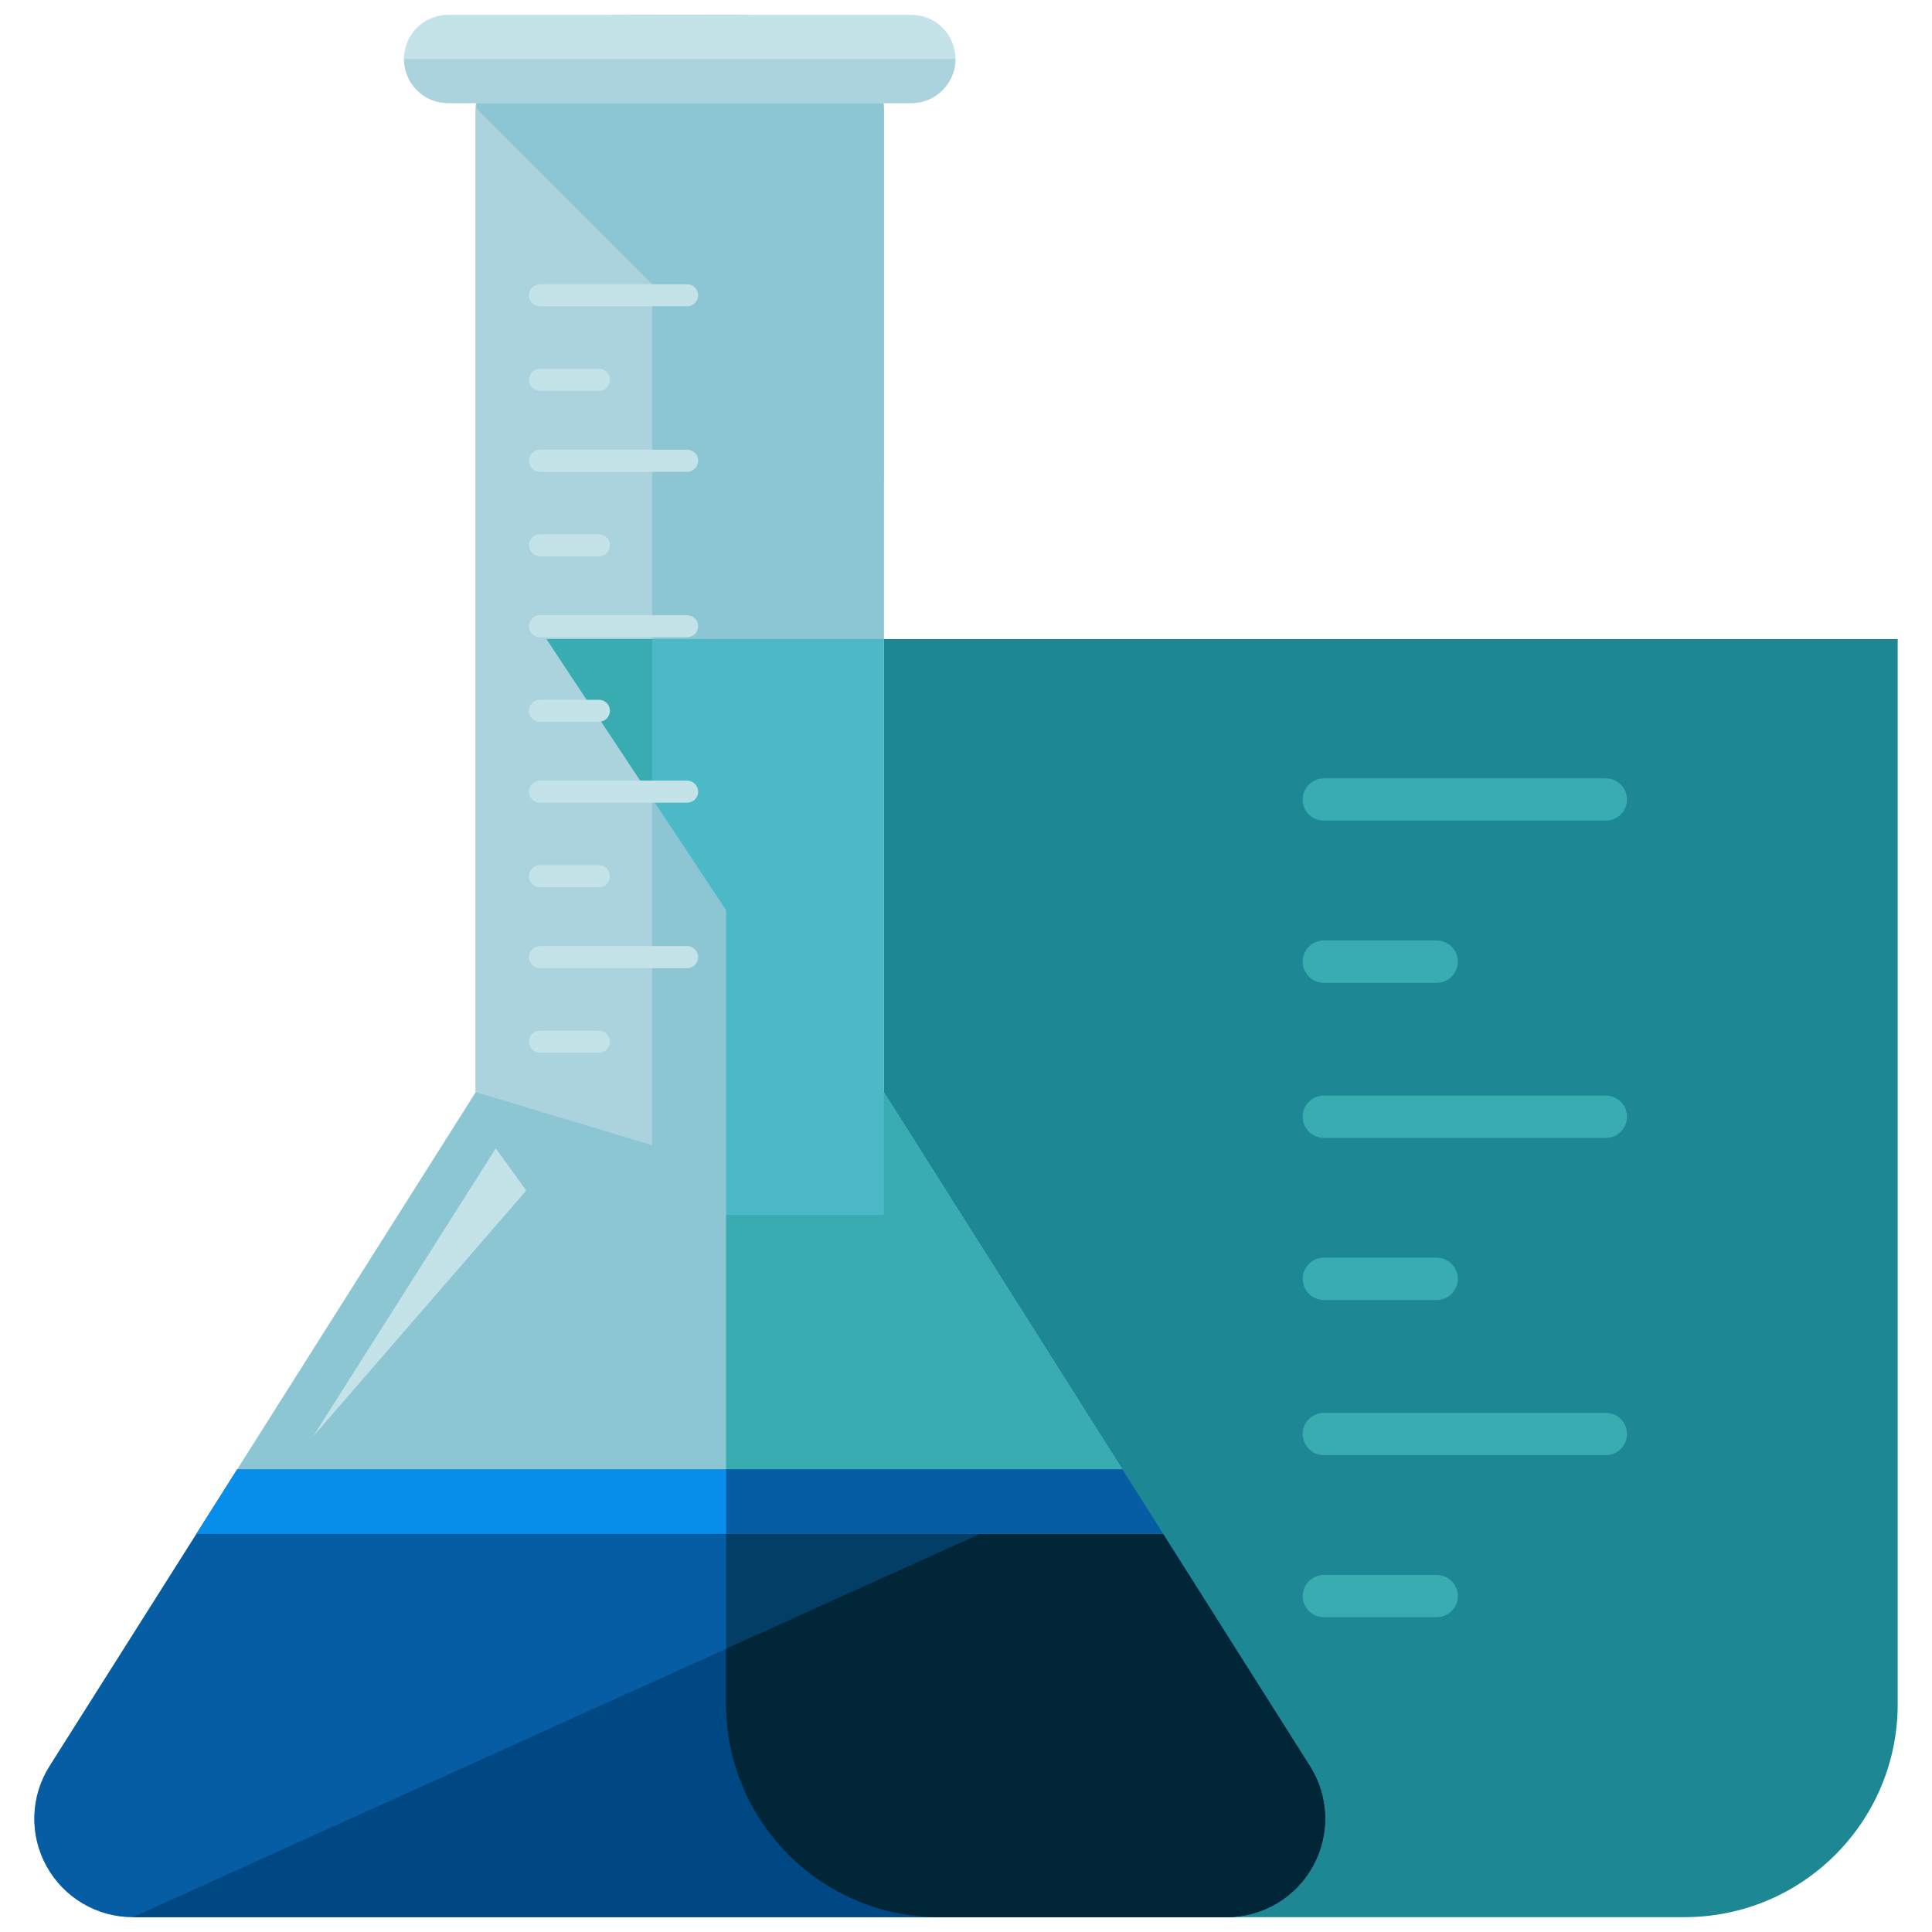 <?xml version="1.0" encoding="utf-8"?>
<!-- Generator: Adobe Illustrator 16.0.0, SVG Export Plug-In . SVG Version: 6.00 Build 0)  -->
<!DOCTYPE svg PUBLIC "-//W3C//DTD SVG 1.1//EN" "http://www.w3.org/Graphics/SVG/1.1/DTD/svg11.dtd">
<svg version="1.1" id="Layer_1" xmlns="http://www.w3.org/2000/svg" xmlns:xlink="http://www.w3.org/1999/xlink" x="0px" y="0px"
	 width="65px" height="65px" viewBox="0 0 65 65" enable-background="new 0 0 65 65" xml:space="preserve">
<g>
	<path fill="#1D8893" d="M28.887,21.5H24.43h-6.043l6.043,9.125v26.709c0,3.957,3.209,7.166,7.166,7.166H56.68
		c3.959,0,7.166-3.209,7.166-7.166V21.5H28.887z"/>
	<g>
		<g>
			<path fill="#8DC6D3" d="M44.07,59.418L29.734,36.746V3.842c0-3.279-2.658-3.342-5.936-3.342h-1.859
				c-3.277,0-5.936,0.062-5.936,3.342V36.74l0.004,0.001L1.668,59.418c-0.646,1.02-0.686,2.311-0.102,3.368
				c0.582,1.058,1.693,1.714,2.9,1.714h36.805c1.207,0,2.318-0.656,2.9-1.714C44.756,61.729,44.717,60.438,44.07,59.418z"/>
			<path fill="#ABD3DD" d="M29.734,40.877V3.842c0-3.279-2.658-3.342-5.936-3.342h-1.859c-3.277,0-5.936,0.062-5.936,3.342V36.74
				L29.734,40.877z"/>
			<path fill="#8DC6D3" d="M29.734,40.877V3.842c0-3.279-2.658-3.342-5.936-3.342h-1.859v40.377H29.734z"/>
			<path fill="#4BBAC6" d="M44.172,62.786c0.584-1.058,0.545-2.348-0.102-3.368L29.734,36.746V21.5h-0.848H24.43h-6.043l6.043,9.125
				v26.709c0,3.957,3.209,7.166,7.166,7.166h9.676C42.479,64.5,43.59,63.844,44.172,62.786z"/>
			<polygon fill="#39ACB2" points="21.939,21.5 18.387,21.5 21.939,26.863 			"/>
			<g>
				<path fill="#8DC6D3" d="M29.104,16.721l0.631-0.631V3.842c0-3.279-2.658-3.342-5.936-3.342h-1.859
					c-3.203,0-5.797,0.08-5.914,3.144L29.104,16.721z"/>
				<path fill="#C4E3E8" d="M32.146,1.983c0,0.818-0.662,1.485-1.482,1.485h-15.59c-0.82,0-1.482-0.667-1.482-1.485l0,0
					c0-0.818,0.662-1.483,1.482-1.483h15.59C31.484,0.5,32.146,1.165,32.146,1.983L32.146,1.983z"/>
				<path fill="#ABD3DD" d="M32.146,1.983L32.146,1.983c0,0.818-0.662,1.485-1.482,1.485h-15.59c-0.82,0-1.482-0.667-1.482-1.485
					l0,0"/>
				<g>
					<path fill="#C4E3E8" d="M23.488,9.935c0,0.206-0.168,0.37-0.371,0.37H18.17c-0.205,0-0.373-0.164-0.373-0.37l0,0
						c0-0.205,0.168-0.372,0.373-0.372h4.947C23.32,9.562,23.488,9.729,23.488,9.935L23.488,9.935z"/>
					<path fill="#C4E3E8" d="M20.52,12.778c0,0.205-0.168,0.372-0.371,0.372H18.17c-0.205,0-0.373-0.167-0.373-0.372l0,0
						c0-0.206,0.168-0.371,0.373-0.371h1.979C20.352,12.407,20.52,12.572,20.52,12.778L20.52,12.778z"/>
				</g>
				<g>
					<path fill="#C4E3E8" d="M23.488,15.501c0,0.205-0.168,0.372-0.371,0.372H18.17c-0.205,0-0.373-0.167-0.373-0.372l0,0
						c0-0.206,0.168-0.371,0.373-0.371h4.947C23.32,15.13,23.488,15.295,23.488,15.501L23.488,15.501z"/>
					<path fill="#C4E3E8" d="M20.52,18.346c0,0.207-0.168,0.372-0.371,0.372H18.17c-0.205,0-0.373-0.165-0.373-0.372l0,0
						c0-0.205,0.168-0.371,0.373-0.371h1.979C20.352,17.975,20.52,18.141,20.52,18.346L20.52,18.346z"/>
				</g>
				<g>
					<path fill="#C4E3E8" d="M23.488,21.068c0,0.205-0.168,0.372-0.371,0.372H18.17c-0.205,0-0.373-0.167-0.373-0.372l0,0
						c0-0.205,0.168-0.37,0.373-0.37h4.947C23.32,20.698,23.488,20.863,23.488,21.068L23.488,21.068z"/>
					<path fill="#C4E3E8" d="M20.52,23.913c0,0.206-0.168,0.371-0.371,0.371H18.17c-0.205,0-0.373-0.165-0.373-0.371l0,0
						c0-0.206,0.168-0.37,0.373-0.37h1.979C20.352,23.543,20.52,23.707,20.52,23.913L20.52,23.913z"/>
				</g>
				<g>
					<path fill="#C4E3E8" d="M23.488,26.636c0,0.206-0.168,0.369-0.371,0.369H18.17c-0.205,0-0.373-0.163-0.373-0.369l0,0
						c0-0.205,0.168-0.372,0.373-0.372h4.947C23.32,26.264,23.488,26.431,23.488,26.636L23.488,26.636z"/>
					<path fill="#C4E3E8" d="M20.52,29.479c0,0.206-0.168,0.373-0.371,0.373H18.17c-0.205,0-0.373-0.167-0.373-0.373l0,0
						c0-0.205,0.168-0.372,0.373-0.372h1.979C20.352,29.106,20.52,29.273,20.52,29.479L20.52,29.479z"/>
				</g>
				<g>
					<path fill="#C4E3E8" d="M23.488,32.201c0,0.206-0.168,0.373-0.371,0.373H18.17c-0.205,0-0.373-0.167-0.373-0.373l0,0
						c0-0.205,0.168-0.372,0.373-0.372h4.947C23.32,31.829,23.488,31.996,23.488,32.201L23.488,32.201z"/>
					<path fill="#C4E3E8" d="M20.52,35.045c0,0.207-0.168,0.373-0.371,0.373H18.17c-0.205,0-0.373-0.166-0.373-0.373l0,0
						c0-0.204,0.168-0.369,0.373-0.369h1.979C20.352,34.676,20.52,34.841,20.52,35.045L20.52,35.045z"/>
				</g>
			</g>
			<g>
				<path fill="#39ACB2" d="M44.07,59.418L29.734,36.746v4.131H24.43v16.457c0,3.957,3.209,7.166,7.166,7.166h9.676
					c1.207,0,2.318-0.656,2.9-1.714C44.756,61.729,44.717,60.438,44.07,59.418z"/>
			</g>
		</g>
		<path fill="#075DA3" d="M1.668,59.418c-0.646,1.02-0.686,2.311-0.102,3.368c0.582,1.058,1.693,1.714,2.9,1.714h36.805
			c1.207,0,2.318-0.656,2.9-1.714c0.584-1.058,0.545-2.348-0.102-3.368l-6.309-9.979H7.979L1.668,59.418z"/>
		<path fill="#004884" d="M4.467,64.5h36.805c1.207,0,2.318-0.656,2.9-1.714c0.584-1.058,0.545-2.348-0.102-3.368l-6.309-9.979"/>
		<path fill="#023E66" d="M44.07,59.418l-6.311-9.979H24.43v7.896c0,3.957,3.209,7.166,7.166,7.166h9.676
			c1.207,0,2.318-0.656,2.9-1.714C44.756,61.729,44.717,60.438,44.07,59.418z"/>
		<path fill="#012638" d="M44.07,59.418l-6.311-9.979l-13.33,6.029v1.865c0,3.957,3.209,7.166,7.166,7.166h9.676
			c1.207,0,2.318-0.656,2.9-1.714C44.756,61.729,44.717,60.438,44.07,59.418z"/>
		<polygon fill="#078EEA" points="37.762,49.438 7.979,49.438 6.607,51.606 39.133,51.606 		"/>
		<polygon fill="#075DA3" points="39.131,51.606 37.76,49.438 24.43,49.438 24.43,51.606 		"/>
		<polygon fill="#C4E3E8" points="10.529,48.335 16.68,38.635 17.705,40.055 		"/>
	</g>
	<g>
		<path fill="#39ACB2" d="M54.738,26.9c0,0.395-0.322,0.709-0.711,0.709h-9.484c-0.395,0-0.715-0.314-0.715-0.709l0,0
			c0-0.394,0.32-0.713,0.715-0.713h9.484C54.416,26.188,54.738,26.507,54.738,26.9L54.738,26.9z"/>
		<path fill="#39ACB2" d="M49.047,32.352c0,0.394-0.322,0.714-0.711,0.714h-3.793c-0.395,0-0.715-0.32-0.715-0.714l0,0
			c0-0.395,0.32-0.711,0.715-0.711h3.793C48.725,31.641,49.047,31.957,49.047,32.352L49.047,32.352z"/>
	</g>
	<g>
		<path fill="#39ACB2" d="M54.738,37.571c0,0.394-0.322,0.713-0.711,0.713h-9.484c-0.395,0-0.715-0.319-0.715-0.713l0,0
			c0-0.396,0.32-0.712,0.715-0.712h9.484C54.416,36.859,54.738,37.176,54.738,37.571L54.738,37.571z"/>
		<path fill="#39ACB2" d="M49.047,43.024c0,0.397-0.322,0.714-0.711,0.714h-3.793c-0.395,0-0.715-0.316-0.715-0.714l0,0
			c0-0.393,0.32-0.711,0.715-0.711h3.793C48.725,42.313,49.047,42.632,49.047,43.024L49.047,43.024z"/>
	</g>
	<g>
		<path fill="#39ACB2" d="M54.738,48.244c0,0.393-0.322,0.713-0.711,0.713h-9.484c-0.395,0-0.715-0.32-0.715-0.713l0,0
			c0-0.394,0.32-0.71,0.715-0.71h9.484C54.416,47.534,54.738,47.851,54.738,48.244L54.738,48.244z"/>
		<path fill="#39ACB2" d="M49.047,53.697c0,0.396-0.322,0.712-0.711,0.712h-3.793c-0.395,0-0.715-0.316-0.715-0.712l0,0
			c0-0.395,0.32-0.709,0.715-0.709h3.793C48.725,52.988,49.047,53.303,49.047,53.697L49.047,53.697z"/>
	</g>
</g>
</svg>
